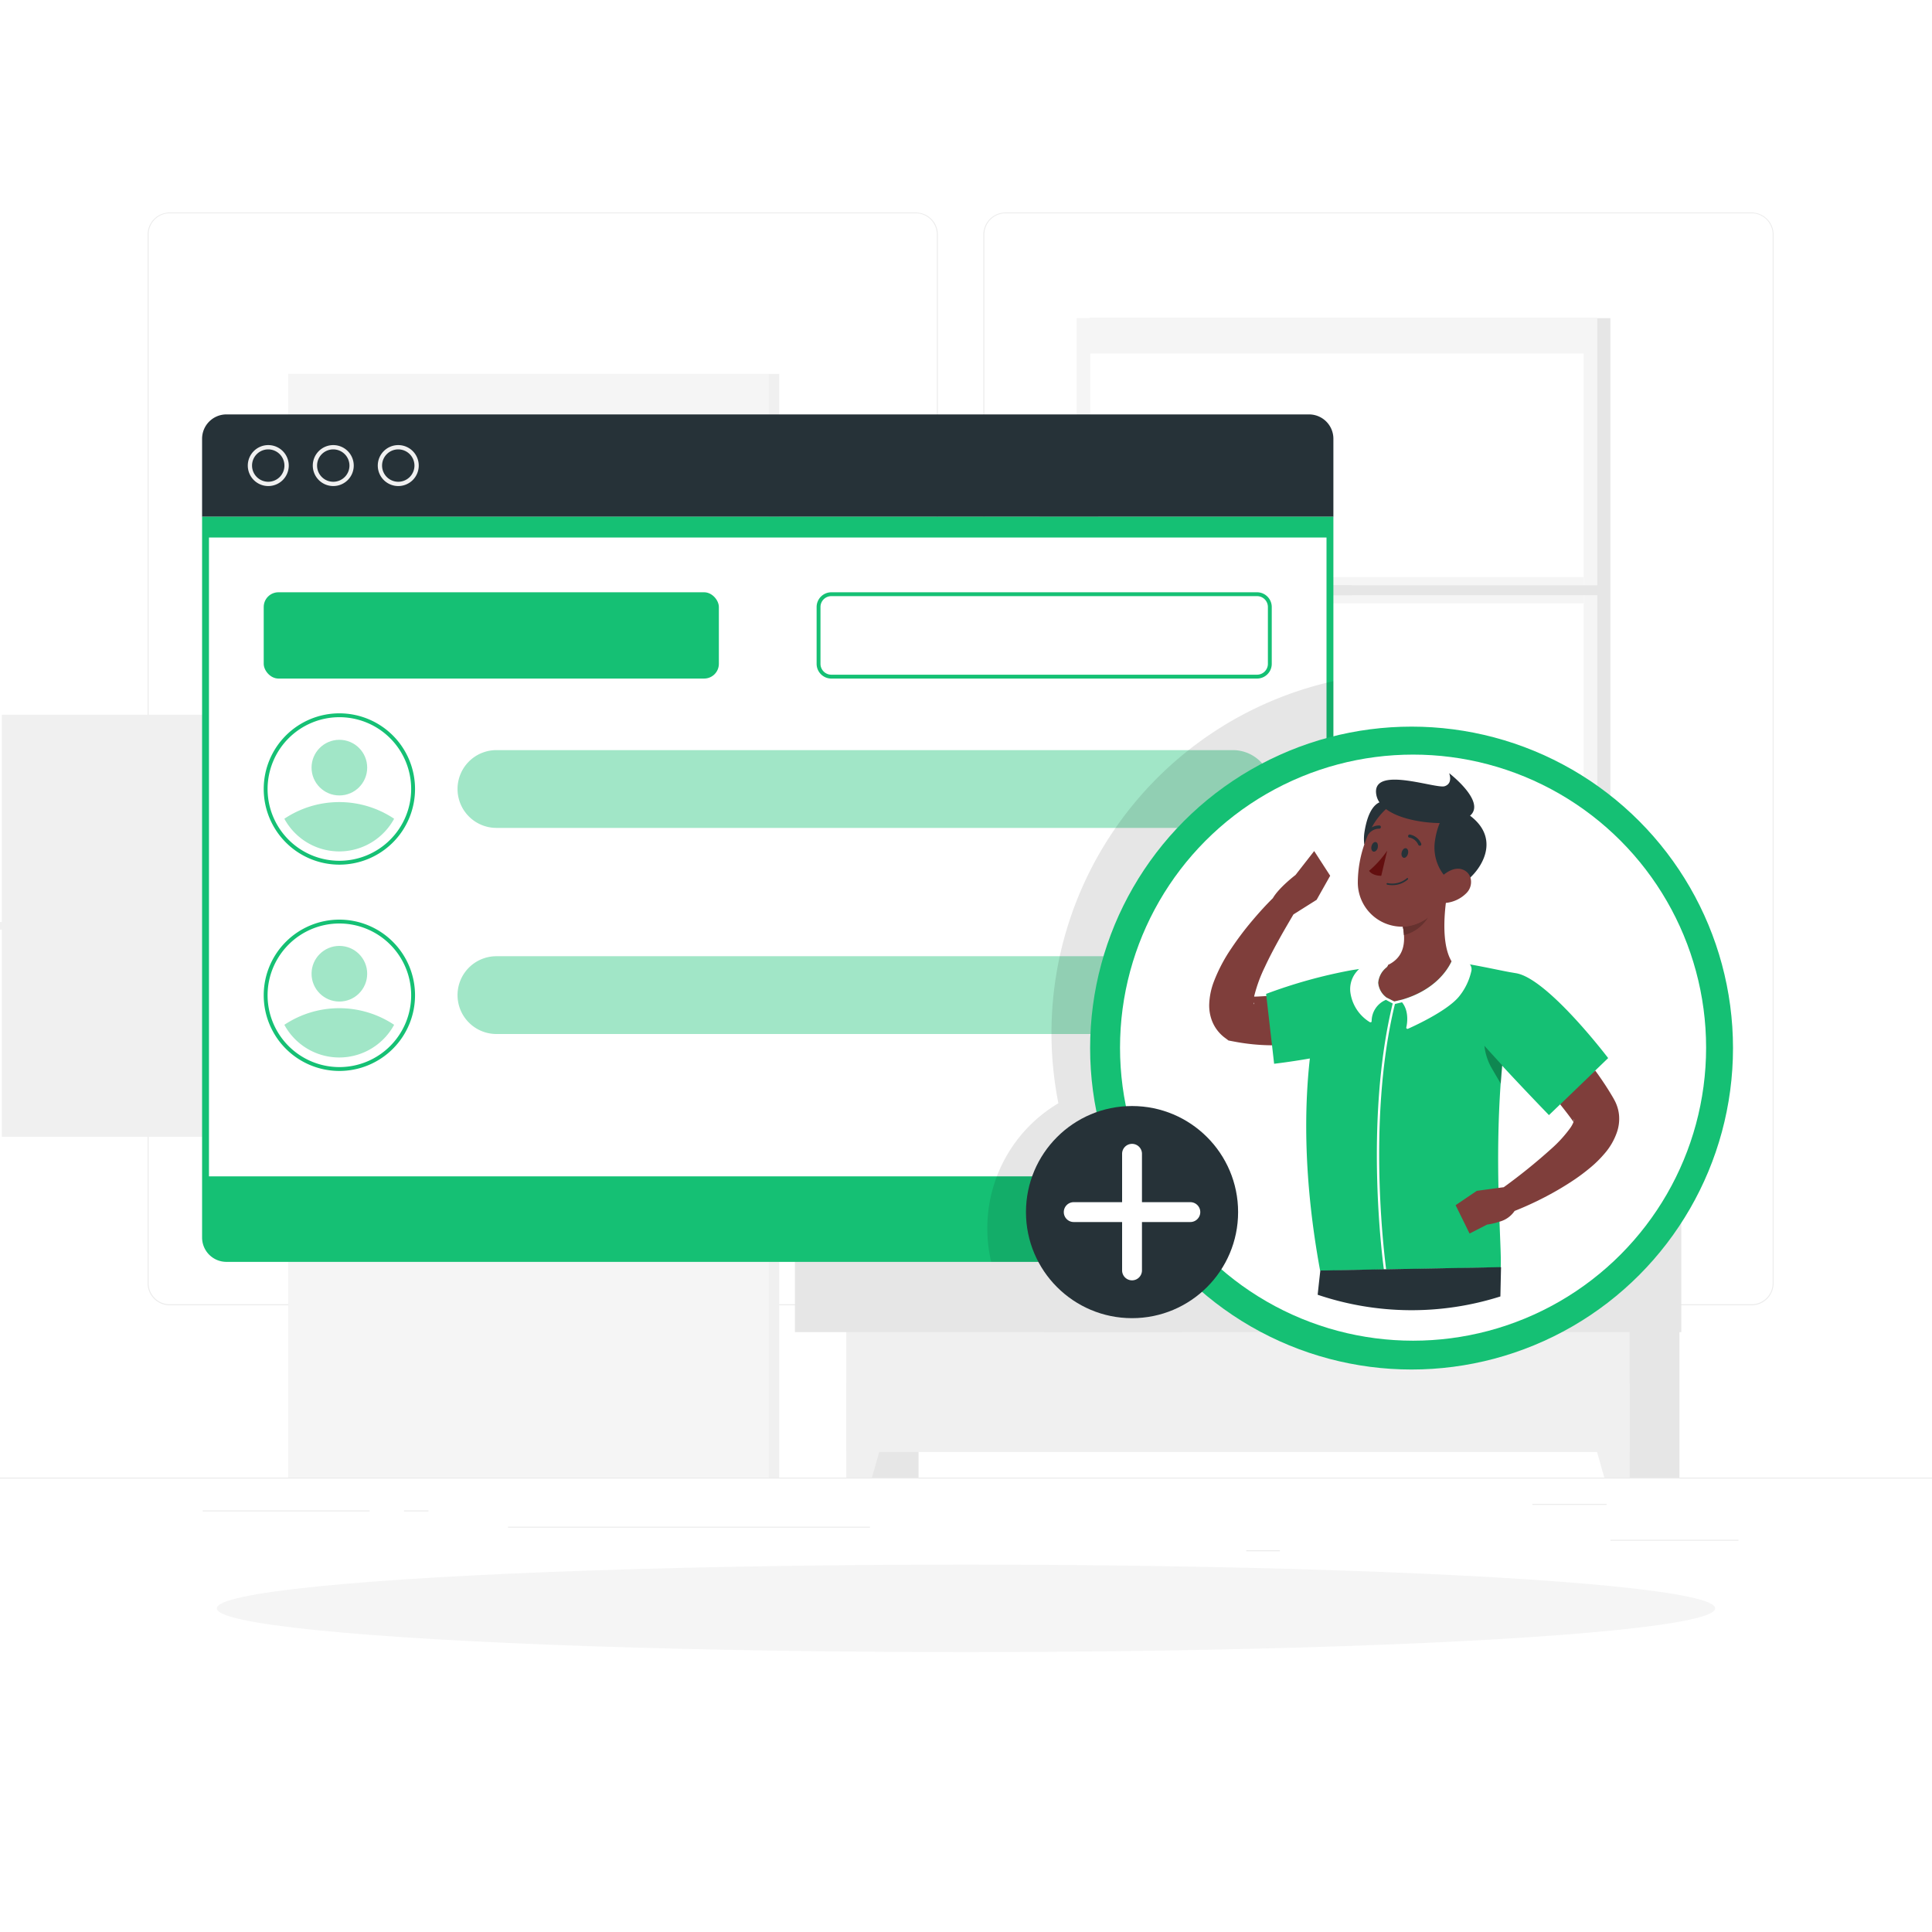 <svg class="animated" id="freepik_stories-add-user" xmlns="http://www.w3.org/2000/svg" viewBox="0 0 500 500" version="1.1" xmlns:xlink="http://www.w3.org/1999/xlink" xmlns:svgjs="http://svgjs.com/svgjs"><style>svg#freepik_stories-add-user:not(.animated) .animable {opacity: 0;}svg#freepik_stories-add-user.animated #freepik--background-complete--inject-131 {animation: 1s 1 forwards cubic-bezier(.36,-0.01,.5,1.38) fadeIn;animation-delay: 0s;}svg#freepik_stories-add-user.animated #freepik--Shadow--inject-131 {animation: 1s 1 forwards cubic-bezier(.36,-0.01,.5,1.38) zoomOut;animation-delay: 0s;}svg#freepik_stories-add-user.animated #freepik--Window--inject-131 {animation: 1s 1 forwards cubic-bezier(.36,-0.01,.5,1.38) zoomIn,6s Infinite  linear floating;animation-delay: 0s,1s;}svg#freepik_stories-add-user.animated #freepik--Character--inject-131 {animation: 1s 1 forwards cubic-bezier(.36,-0.01,.5,1.38) slideRight;animation-delay: 0s;}            @keyframes fadeIn {                0% {                    opacity: 0;                }                100% {                    opacity: 1;                }            }                    @keyframes zoomOut {                0% {                    opacity: 0;                    transform: scale(1.5);                }                100% {                    opacity: 1;                    transform: scale(1);                }            }                    @keyframes zoomIn {                0% {                    opacity: 0;                    transform: scale(0.5);                }                100% {                    opacity: 1;                    transform: scale(1);                }            }                    @keyframes floating {                0% {                    opacity: 1;                    transform: translateY(0px);                }                50% {                    transform: translateY(-10px);                }                100% {                    opacity: 1;                    transform: translateY(0px);                }            }                    @keyframes slideRight {                0% {                    opacity: 0;                    transform: translateX(30px);                }                100% {                    opacity: 1;                    transform: translateX(0);                }            }        </style><g id="freepik--background-complete--inject-131" class="animable" style="transform-origin: 250px 228.23px;"><rect y="382.4" width="500" height="0.25" style="fill: rgb(235, 235, 235); transform-origin: 250px 382.525px;" id="elraazt51wrlr" class="animable"></rect><rect x="416.78" y="398.49" width="33.12" height="0.25" style="fill: rgb(235, 235, 235); transform-origin: 433.34px 398.615px;" id="elgq1lrpsvekv" class="animable"></rect><rect x="322.53" y="401.21" width="8.69" height="0.25" style="fill: rgb(235, 235, 235); transform-origin: 326.875px 401.335px;" id="el29wx9k6v2kj" class="animable"></rect><rect x="396.59" y="389.21" width="19.19" height="0.25" style="fill: rgb(235, 235, 235); transform-origin: 406.185px 389.335px;" id="el5eoz8n64pc6" class="animable"></rect><rect x="52.46" y="390.89" width="43.19" height="0.25" style="fill: rgb(235, 235, 235); transform-origin: 74.055px 391.015px;" id="eljy5vi7u5b7" class="animable"></rect><rect x="104.56" y="390.89" width="6.33" height="0.25" style="fill: rgb(235, 235, 235); transform-origin: 107.725px 391.015px;" id="elo7naptl5g7" class="animable"></rect><rect x="131.47" y="395.11" width="93.68" height="0.25" style="fill: rgb(235, 235, 235); transform-origin: 178.31px 395.235px;" id="elo2i13i6nu1" class="animable"></rect><path d="M237,337.8H43.91a5.71,5.71,0,0,1-5.7-5.71V60.66A5.71,5.71,0,0,1,43.91,55H237a5.71,5.71,0,0,1,5.71,5.71V332.09A5.71,5.71,0,0,1,237,337.8ZM43.91,55.2a5.46,5.46,0,0,0-5.45,5.46V332.09a5.46,5.46,0,0,0,5.45,5.46H237a5.47,5.47,0,0,0,5.46-5.46V60.66A5.47,5.47,0,0,0,237,55.2Z" style="fill: rgb(235, 235, 235); transform-origin: 140.46px 196.4px;" id="eldbgrio72spl" class="animable"></path><path d="M453.31,337.8H260.21a5.72,5.72,0,0,1-5.71-5.71V60.66A5.72,5.72,0,0,1,260.21,55h193.1A5.71,5.71,0,0,1,459,60.66V332.09A5.71,5.71,0,0,1,453.31,337.8ZM260.21,55.2a5.47,5.47,0,0,0-5.46,5.46V332.09a5.47,5.47,0,0,0,5.46,5.46h193.1a5.47,5.47,0,0,0,5.46-5.46V60.66a5.47,5.47,0,0,0-5.46-5.46Z" style="fill: rgb(235, 235, 235); transform-origin: 356.75px 196.4px;" id="elv7d3a89x7nm" class="animable"></path><g id="elaus36btxdlr"><rect x="219.1" y="254.53" width="18.62" height="127.87" style="fill: rgb(230, 230, 230); transform-origin: 228.41px 318.465px; transform: rotate(180deg);" class="animable"></rect></g><polygon points="225.66 382.4 219.1 382.4 219.1 358.1 232.53 358.1 225.66 382.4" style="fill: rgb(240, 240, 240); transform-origin: 225.815px 370.25px;" id="eltshyr62efzm" class="animable"></polygon><g id="eld5xuxau35va"><rect x="416.02" y="254.53" width="18.62" height="127.87" style="fill: rgb(230, 230, 230); transform-origin: 425.33px 318.465px; transform: rotate(180deg);" class="animable"></rect></g><g id="elk4ai4a22yw"><rect x="219.1" y="254.53" width="202.64" height="121.24" style="fill: rgb(240, 240, 240); transform-origin: 320.42px 315.15px; transform: rotate(180deg);" class="animable"></rect></g><polygon points="415.19 382.4 421.75 382.4 421.75 358.1 408.32 358.1 415.19 382.4" style="fill: rgb(240, 240, 240); transform-origin: 415.035px 370.25px;" id="elzpaylpmamxn" class="animable"></polygon><g id="elkdosmoxmz7"><rect x="334.83" y="284.68" width="100.29" height="60.07" style="fill: rgb(230, 230, 230); transform-origin: 384.975px 314.715px; transform: rotate(-90deg);" class="animable"></rect></g><path d="M379,268.09h11.88A20.15,20.15,0,0,0,404.56,263H365.38A20.17,20.17,0,0,0,379,268.09Z" style="fill: rgb(240, 240, 240); transform-origin: 384.97px 265.546px;" id="elegti3te4lds" class="animable"></path><g id="elyxsiyn0imf"><rect x="270.28" y="284.68" width="100.29" height="60.07" style="fill: rgb(230, 230, 230); transform-origin: 320.425px 314.715px; transform: rotate(-90deg);" class="animable"></rect></g><path d="M313.87,268.09h11.89A20.17,20.17,0,0,0,339.41,263H300.23A20.14,20.14,0,0,0,313.87,268.09Z" style="fill: rgb(240, 240, 240); transform-origin: 319.82px 265.546px;" id="elk7ayxobrlyg" class="animable"></path><g id="el4hx0k5zkktx"><rect x="205.73" y="284.68" width="100.29" height="60.07" style="fill: rgb(230, 230, 230); transform-origin: 255.875px 314.715px; transform: rotate(-90deg);" class="animable"></rect></g><path d="M249.33,268.09h11.88A20.17,20.17,0,0,0,274.86,263H235.68A20.15,20.15,0,0,0,249.33,268.09Z" style="fill: rgb(240, 240, 240); transform-origin: 255.27px 265.546px;" id="eljazaox7hzdo" class="animable"></path><g id="el84szje6h0rk"><rect x="74.61" y="96.78" width="127.06" height="285.62" style="fill: rgb(240, 240, 240); transform-origin: 138.14px 239.59px; transform: rotate(180deg);" class="animable"></rect></g><g id="elr26zhu11cf"><rect x="74.61" y="96.78" width="124.38" height="285.62" style="fill: rgb(245, 245, 245); transform-origin: 136.8px 239.59px; transform: rotate(180deg);" class="animable"></rect></g><g id="elm6vgm5afz"><rect x="0.47" y="184.98" width="272.66" height="109.22" style="fill: rgb(240, 240, 240); transform-origin: 136.8px 239.59px; transform: rotate(90deg);" class="animable"></rect></g><path d="M180.67,154h0a29.77,29.77,0,0,0-29.77-29.78H122.7A29.78,29.78,0,0,0,92.92,154h87.75Z" style="fill: rgb(250, 250, 250); transform-origin: 136.795px 139.11px;" id="elvrmrmkoz4ko" class="animable"></path><g id="elhitj36naa0a"><rect x="104.23" y="282.52" width="65.14" height="87.75" style="fill: rgb(245, 245, 245); transform-origin: 136.8px 326.395px; transform: rotate(90deg);" class="animable"></rect></g><rect x="141.97" y="172.33" width="38.71" height="113.09" style="fill: rgb(245, 245, 245); transform-origin: 161.325px 228.875px;" id="elbwsjc3m9n1" class="animable"></rect><rect x="92.92" y="172.33" width="38.71" height="113.09" style="fill: rgb(245, 245, 245); transform-origin: 112.275px 228.875px;" id="el6ibhikiaqds" class="animable"></rect><path d="M107,228.37H91.1a2.46,2.46,0,0,1-2.46-2.46h0a2.47,2.47,0,0,1,2.46-2.46H107a2.47,2.47,0,0,1,2.46,2.46h0A2.46,2.46,0,0,1,107,228.37Z" style="fill: rgb(224, 224, 224); transform-origin: 99.05px 225.91px;" id="elqk0zt2juvom" class="animable"></path><g id="elid9r0e4z8qn"><rect x="-53.16" y="238.61" width="272.66" height="1.97" style="fill: rgb(240, 240, 240); transform-origin: 83.17px 239.595px; transform: rotate(90deg);" class="animable"></rect></g><g id="el2eop5cfk97m"><rect x="282.03" y="82.33" width="134.74" height="140.85" style="fill: rgb(230, 230, 230); transform-origin: 349.4px 152.755px; transform: rotate(180deg);" class="animable"></rect></g><g id="eli1s4f36n7ds"><rect x="278.64" y="82.33" width="134.74" height="140.85" style="fill: rgb(245, 245, 245); transform-origin: 346.01px 152.755px; transform: rotate(180deg);" class="animable"></rect></g><g id="el13lj76em6xu"><rect x="270.77" y="223.18" width="146.01" height="7.32" style="fill: rgb(230, 230, 230); transform-origin: 343.775px 226.84px; transform: rotate(180deg);" class="animable"></rect></g><g id="elh3hloccibrc"><rect x="266.95" y="223.18" width="138.49" height="7.32" style="fill: rgb(245, 245, 245); transform-origin: 336.195px 226.84px; transform: rotate(180deg);" class="animable"></rect></g><g id="elow2byqzcjm"><rect x="282.16" y="91.48" width="127.7" height="122.55" style="fill: rgb(255, 255, 255); transform-origin: 346.01px 152.755px; transform: rotate(90deg);" class="animable"></rect></g><g id="elc0fkf74pwdg"><rect x="282.16" y="149.36" width="127.7" height="6.79" style="fill: rgb(245, 245, 245); transform-origin: 346.01px 152.755px; transform: rotate(90deg);" class="animable"></rect></g><g id="elig4zgy6p9cn"><rect x="222.17" y="151.47" width="127.7" height="2.57" style="fill: rgb(230, 230, 230); transform-origin: 286.02px 152.755px; transform: rotate(90deg);" class="animable"></rect></g><g id="elgzki321sugg"><rect x="286.84" y="151.47" width="127.7" height="2.57" style="fill: rgb(230, 230, 230); transform-origin: 350.69px 152.755px; transform: rotate(90deg);" class="animable"></rect></g><path d="M300.15,226.53c-2.48-25.68-4.21-67.34-2.87-81.28a1.73,1.73,0,0,1,.7-1.2h0a1.71,1.71,0,0,1,2.72,1.43c-.23,6.91-.5,24.17,1,53.94.73,14.82,1.78,25,1.06,27.11Z" style="fill: rgb(230, 230, 230); transform-origin: 299.908px 185.125px;" id="elt7fyrkazvye" class="animable"></path><path d="M290.91,167.35c-7.06-7.84-21.47-13.41-36.15-13.38-5.77,0,17.54,9.11,27.23,19.16,7.53,7.8,16,20.93,18.91,28.22C299,186,298,175.18,290.91,167.35Z" style="fill: rgb(230, 230, 230); transform-origin: 277.377px 177.66px;" id="elktd876e2jc" class="animable"></path><path d="M304.9,169.74c5.86-8.16,19.38-14.44,34-15.15,5.74-.28-16.12,10-24.28,20.46-6.33,8.15-12.83,21.66-14.62,29.06C299.59,188.74,299,177.9,304.9,169.74Z" style="fill: rgb(230, 230, 230); transform-origin: 319.804px 179.347px;" id="elvs0ueao0epd" class="animable"></path><path d="M290.6,138.74c-6-6.64-18.18-11.36-30.62-11.33-4.88,0,14.85,7.72,23.06,16.22,6.38,6.61,13.57,17.73,16,23.9C297.47,154.55,296.57,145.37,290.6,138.74Z" style="fill: rgb(230, 230, 230); transform-origin: 279.127px 147.47px;" id="elry06uh4r7wi" class="animable"></path><path d="M302.44,148.55c5-6.91,16.41-12.23,28.81-12.83,4.86-.23-13.65,8.44-20.56,17.33-5.36,6.9-10.87,18.34-12.38,24.61C298,164.64,297.48,155.46,302.44,148.55Z" style="fill: rgb(230, 230, 230); transform-origin: 315.089px 156.688px;" id="elesi8uaosyo9" class="animable"></path><path d="M301.14,254.53h0a14.58,14.58,0,0,1-14.56-13.75l-1.29-22.32H317l-1.29,22.32A14.58,14.58,0,0,1,301.14,254.53Z" style="fill: rgb(230, 230, 230); transform-origin: 301.145px 236.495px;" id="elynx3zm6afbe" class="animable"></path><polygon points="319.05 223.53 283.24 223.53 282.21 214.24 320.07 214.24 319.05 223.53" style="fill: rgb(230, 230, 230); transform-origin: 301.14px 218.885px;" id="elswix8a5czaj" class="animable"></polygon></g><g id="freepik--Shadow--inject-131" class="animable" style="transform-origin: 250px 416.24px;"><ellipse id="freepik--path--inject-131" cx="250" cy="416.24" rx="193.89" ry="11.32" style="fill: rgb(245, 245, 245); transform-origin: 250px 416.24px;" class="animable"></ellipse></g><g id="freepik--Window--inject-131" class="animable animator-active" style="transform-origin: 198.69px 216.91px;"><path d="M52.3,113.53a6.3,6.3,0,0,1,6.28-6.28H338.8a6.3,6.3,0,0,1,6.28,6.28v20.21H52.3Z" style="fill: rgb(38, 50, 56); transform-origin: 198.69px 120.495px;" id="el0pku1cqupvp" class="animable"></path><path d="M103.07,125.79a5.3,5.3,0,1,1,5.3-5.3A5.3,5.3,0,0,1,103.07,125.79Zm0-9.49a4.19,4.19,0,1,0,4.19,4.19A4.2,4.2,0,0,0,103.07,116.3Z" style="fill: rgb(240, 240, 240); transform-origin: 103.07px 120.49px;" id="elvbl0mzq6al9" class="animable"></path><path d="M86.24,125.79a5.3,5.3,0,1,1,5.31-5.3A5.3,5.3,0,0,1,86.24,125.79Zm0-9.49a4.19,4.19,0,1,0,4.2,4.19A4.2,4.2,0,0,0,86.24,116.3Z" style="fill: rgb(240, 240, 240); transform-origin: 86.25px 120.49px;" id="elvifpon8zis" class="animable"></path><path d="M69.42,125.79a5.3,5.3,0,1,1,5.31-5.3A5.3,5.3,0,0,1,69.42,125.79Zm0-9.49a4.19,4.19,0,1,0,4.19,4.19A4.2,4.2,0,0,0,69.42,116.3Z" style="fill: rgb(240, 240, 240); transform-origin: 69.43px 120.49px;" id="eliag00iod03" class="animable"></path><path d="M338.8,326.57H58.58a6.3,6.3,0,0,1-6.28-6.28V133.74H345.08V320.29A6.3,6.3,0,0,1,338.8,326.57Z" style="fill: rgb(21, 192, 116); transform-origin: 198.69px 230.155px;" id="elgslzskod12r" class="animable"></path><rect x="54.08" y="139.11" width="289.22" height="165.33" style="fill: rgb(255, 255, 255); transform-origin: 198.69px 221.775px;" id="elqz2w43sm54l" class="animable"></rect><rect x="68.25" y="153.28" width="117.79" height="22.33" rx="3.81" style="fill: rgb(21, 192, 116); transform-origin: 127.145px 164.445px;" id="el7uf8840b7xi" class="animable"></rect><path d="M325.32,154.28a2.81,2.81,0,0,1,2.81,2.81V171.8a2.81,2.81,0,0,1-2.81,2.81H215.15a2.81,2.81,0,0,1-2.81-2.81V157.09a2.81,2.81,0,0,1,2.81-2.81H325.32m0-1H215.15a3.82,3.82,0,0,0-3.81,3.81V171.8a3.81,3.81,0,0,0,3.81,3.81H325.32a3.81,3.81,0,0,0,3.81-3.81V157.09a3.82,3.82,0,0,0-3.81-3.81Z" style="fill: rgb(21, 192, 116); transform-origin: 270.235px 164.445px;" id="elslmmoudm06" class="animable"></path><path d="M87.83,185.61a18.58,18.58,0,1,1-18.58,18.58,18.6,18.6,0,0,1,18.58-18.58m0-1a19.58,19.58,0,1,0,19.58,19.58,19.58,19.58,0,0,0-19.58-19.58Z" style="fill: rgb(21, 192, 116); transform-origin: 87.83px 204.19px;" id="elfsh129z2ro8" class="animable"></path><g id="elfs6ivvcqpc"><path d="M102,211.89a16.16,16.16,0,0,1-28.41,0,25.56,25.56,0,0,1,28.41,0Z" style="fill: rgb(21, 192, 116); opacity: 0.4; transform-origin: 87.795px 213.962px;" class="animable"></path></g><g id="elb0i31fk4dh9"><circle cx="87.83" cy="198.66" r="7.2" style="fill: rgb(21, 192, 116); opacity: 0.4; transform-origin: 87.83px 198.66px;" class="animable"></circle></g><g id="elz7zmly7455"><path d="M319.06,214.26H128.48a10.07,10.07,0,0,1-10.07-10.07h0a10.06,10.06,0,0,1,10.07-10.06H319.06a10.06,10.06,0,0,1,10.07,10.06h0A10.07,10.07,0,0,1,319.06,214.26Z" style="fill: rgb(21, 192, 116); opacity: 0.4; transform-origin: 223.77px 204.195px;" class="animable"></path></g><path d="M87.83,239a18.58,18.58,0,1,1-18.58,18.58A18.59,18.59,0,0,1,87.83,239m0-1a19.58,19.58,0,1,0,19.58,19.58A19.58,19.58,0,0,0,87.83,238Z" style="fill: rgb(21, 192, 116); transform-origin: 87.83px 257.58px;" id="elv5azq549y4" class="animable"></path><g id="elqbaasoujpu"><path d="M102,265.22a16.16,16.16,0,0,1-28.41,0,25.61,25.61,0,0,1,28.41,0Z" style="fill: rgb(21, 192, 116); opacity: 0.4; transform-origin: 87.795px 267.297px;" class="animable"></path></g><g id="elv9ytegvdhyf"><circle cx="87.83" cy="252" r="7.2" style="fill: rgb(21, 192, 116); opacity: 0.4; transform-origin: 87.83px 252px;" class="animable"></circle></g><g id="el29i14nvcezo"><path d="M128.48,247.46H319.06a10.07,10.07,0,0,1,10.07,10.07v0a10.07,10.07,0,0,1-10.07,10.07H128.48a10.07,10.07,0,0,1-10.07-10.07v0a10.06,10.06,0,0,1,10.06-10.06Z" style="fill: rgb(21, 192, 116); opacity: 0.4; transform-origin: 223.77px 257.53px;" class="animable"></path></g><g id="ely4va78ciltp"><path d="M272.12,267.3a93.48,93.48,0,0,0,1.79,18.22,37.58,37.58,0,0,0-18.39,32.23,37.17,37.17,0,0,0,1,8.82H338.8a6.3,6.3,0,0,0,6.28-6.28v-144A93.33,93.33,0,0,0,272.12,267.3Z" style="opacity: 0.1; transform-origin: 300.3px 251.43px;" class="animable"></path></g></g><g id="freepik--Character--inject-131" class="animable" style="transform-origin: 365.31px 271.24px;"><g id="el1975unq5gfb"><circle cx="365.31" cy="271.24" r="83.19" style="fill: rgb(21, 192, 116); transform-origin: 365.31px 271.24px; transform: rotate(-45deg);" class="animable"></circle></g><g id="elimauwb6fmv8"><circle cx="365.7" cy="271.13" r="75.84" style="fill: rgb(255, 255, 255); transform-origin: 365.7px 271.13px; transform: rotate(-45deg);" class="animable"></circle></g><path d="M340.11,220.25l-4.84,6.2s-4.25,3.22-5.86,6c-1.88,1.86-3.6,3.77-5.3,5.78a79.5,79.5,0,0,0-5.44,7.21,41.84,41.84,0,0,0-4.52,8.59,18.16,18.16,0,0,0-1.21,6,11.13,11.13,0,0,0,.76,4.25,10,10,0,0,0,3.17,4.2l1.06.8,1.59.3a53.59,53.59,0,0,0,9.52.94l1.26-.11L329,257.73c-1.07,0-3.37.21-4.42.19,0-.2.08-.4.13-.6a37.81,37.81,0,0,1,2.6-7c1.12-2.43,2.41-4.86,3.75-7.28,1.18-2.14,2.45-4.29,3.68-6.39l6-3.78,3.51-6.23Zm-15.61,39.5a1.68,1.68,0,0,1,0-.29.76.76,0,0,1,.09.23C324.62,259.93,324.55,259.94,324.5,259.75Z" style="fill: rgb(127, 62, 59); transform-origin: 328.594px 245.385px;" id="elzvau0rxzvnj" class="animable"></path><path d="M374.19,233.65c.15-.77-5.11-3.41-8.73-1.26-3.13,1.86-3.53,4.4-2.39,7.43,0,.21.08.42.11.63.07.49.13,1,.16,1.46.23,3.19-.61,6.16-4.2,7.85,0,.2-.49.41-.65.55a7.15,7.15,0,0,0-2.38,4.55c0,1.3,1.23,2.33,2.66,3.57l2,1.35,2.74-.26c8.41-2.47,12.34-10.15,12.16-10.72C373.51,245.24,373.54,239,374.19,233.65Z" style="fill: rgb(127, 62, 59); transform-origin: 365.893px 245.672px;" id="el14htouh1554n" class="animable"></path><path d="M392.37,251.87l-1.52-.26c-2-.32-10.92-2.34-15.23-2.72h0c-1,2.13-4.28,7.33-12.69,9.8l-2.08.49-2-1a5.3,5.3,0,0,1-2.18-3.84,5.69,5.69,0,0,1,2.18-4,.66.66,0,0,0,.17-.23c0-.24,0-.4,0-.42-.63.08-8.61,1.29-9.28,1.4a130,130,0,0,0-22.07,6.13l.08.72,1.45,12.59.54,4.77s4-.45,9.25-1.37c-1.43,12.74-1.71,31.2,2.66,54.93l17.07-.32,29.66-.55c.12-2-.1-6.14-.31-11.8l-.27-8.74c-.16-7.72-.13-17,.56-26.92.11-1.57.24-3.15.38-4.75h0c6.06,6.55,12.13,12.81,12.13,12.81l2.87-2.76c3.67-1.77,6.56-4.94,9.08-8.75l3.37-3.25S400.57,253.25,392.37,251.87Z" style="fill: rgb(21, 192, 116); transform-origin: 371.93px 288.875px;" id="elifqeals86hp" class="animable"></path><g id="elddwckr9tezn"><path d="M384.16,270.64a14.91,14.91,0,0,0,1.95,5.9l2.3,3.94c.11-1.57.24-3.15.38-4.75C387.21,274,385.63,272.29,384.16,270.64Z" style="opacity: 0.3; transform-origin: 386.475px 275.56px;" class="animable"></path></g><g id="el3tlsp3pzbj4"><path d="M388.8,275.74h0c-.14,1.6-.27,3.18-.38,4.75h0C388.52,278.92,388.66,277.33,388.8,275.74Z" style="opacity: 0.3; transform-origin: 388.61px 278.115px;" class="animable"></path></g><path d="M363.07,239.82c0,.21.07.42.11.63,0-.21-.07-.42-.11-.63Z" style="fill: rgb(127, 62, 59); transform-origin: 363.125px 240.135px;" id="elgrk19xaq9d" class="animable"></path><g id="elea86guh1jt9"><path d="M363.34,241.91c0-.48-.09-1-.16-1.46C363.25,240.94,363.31,241.43,363.34,241.91Z" style="opacity: 0.2; transform-origin: 363.26px 241.18px;" class="animable"></path></g><path d="M369.56,237.45c-.2.14-.39.29-.6.43a11.54,11.54,0,0,1-5.89,1.94c0,.21.07.42.11.63.07.49.13,1,.16,1.46,0,0,0,.06,0,.09A10.08,10.08,0,0,0,369.56,237.45Z" style="fill: rgb(127, 62, 59); transform-origin: 366.315px 239.725px;" id="el5tusebyvsua" class="animable"></path><path d="M380.79,250.41a2.23,2.23,0,0,0-1.66-1.7l-2.08-.5a1.24,1.24,0,0,0-1.36.59l-.07.09c-1,2.13-4.28,7.33-12.69,9.8l-.65.15h0l-1.43.34-2-1a5.3,5.3,0,0,1-2.18-3.84,5.69,5.69,0,0,1,2.18-4,2.16,2.16,0,0,0,.29-.37c.09-.23.07-.34-.09-.44-2.21-1.59-7.15.86-7.35,1.28-.21.21-.42.43-.63.68a6.93,6.93,0,0,0-1.6,5.3,10.69,10.69,0,0,0,5.07,7.76.23.23,0,0,0,.14,0,.29.29,0,0,0,.16,0,.33.33,0,0,0,.14-.27,6,6,0,0,1,3.7-5.52l1.75.94c-7.52,30.86-2.42,67.85-2.28,68.85h.58s0,0,0,0c0-.38-5.3-37.69,2.28-68.72l1.83-.44c2.13,2.6,1.12,6.46,1.11,6.5a.3.3,0,0,0,.09.3.31.31,0,0,0,.2.07.2.2,0,0,0,.11,0c.4-.18,9.86-4.32,13.17-8.27a15.8,15.8,0,0,0,3.22-6.5A2.12,2.12,0,0,0,380.79,250.41Z" style="fill: rgb(255, 255, 255); transform-origin: 365.13px 288.363px;" id="elree85i80bsf" class="animable"></path><g id="elbps5obdwpme"><path d="M369.56,237.45c-.2.14-.39.29-.6.43a11.54,11.54,0,0,1-5.89,1.94c0,.21.07.42.11.63.07.49.13,1,.16,1.46,0,0,0,.06,0,.09A10.08,10.08,0,0,0,369.56,237.45Z" style="opacity: 0.2; transform-origin: 366.315px 239.725px;" class="animable"></path></g><path d="M357.21,215.37c3.91-5,1.43-8-.23-7.72-1.57.74-3.06,2.83-3.83,7.51a11.82,11.82,0,0,0-.08,3.34C354.68,218.42,357.21,215.37,357.21,215.37Z" style="fill: rgb(38, 50, 56); transform-origin: 356.142px 213.066px;" id="elv2d67h5u2zc" class="animable"></path><path d="M373.6,226.4c10.83-19.05-10.56-21.27-14.92-17a18.55,18.55,0,0,0-3.67,4.72l-.91,1.79a27.36,27.36,0,0,0-1,2.59,30.63,30.63,0,0,0-1.7,9.83,11.44,11.44,0,0,0,11.7,11.49h0a11.54,11.54,0,0,0,5.89-1.94c.21-.14.4-.29.6-.43a13.66,13.66,0,0,0,3.59-3.78C375.4,230.08,374.82,228.27,373.6,226.4Z" style="fill: rgb(127, 62, 59); transform-origin: 364.013px 223.694px;" id="eltp4r942ipnh" class="animable"></path><path d="M353.55,215.32a.42.42,0,0,0,.07.58.43.43,0,0,0,.26.09.37.37,0,0,0,.22-.08.25.25,0,0,0,.1-.08,3.46,3.46,0,0,1,2.73-1.37.42.42,0,0,0,.44-.39.41.41,0,0,0-.38-.44,4.22,4.22,0,0,0-2,.49A4.58,4.58,0,0,0,353.55,215.32Z" style="fill: rgb(38, 50, 56); transform-origin: 355.418px 214.81px;" id="elhxg6rd65y3f" class="animable"></path><path d="M364.37,227.3a.21.21,0,0,0-.29,0,5.87,5.87,0,0,1-5,1.24.21.21,0,0,0-.24.16.22.22,0,0,0,.16.25,6.85,6.85,0,0,0,1.45.13,6,6,0,0,0,3.89-1.48A.21.21,0,0,0,364.37,227.3Z" style="fill: rgb(38, 50, 56); transform-origin: 361.628px 228.161px;" id="el880o7s8j3fy" class="animable"></path><path d="M359,220.16a26.31,26.31,0,0,1-4.69,5.21c1,1.38,3.16,1.28,3.16,1.28Z" style="fill: rgb(99, 15, 15); transform-origin: 356.655px 223.406px;" id="elernwdrt2j9o" class="animable"></path><path d="M355.46,220.4c.45.09,1-.39,1.11-1.08s-.07-1.31-.52-1.4-.95.39-1.11,1.08S355,220.31,355.46,220.4Z" style="fill: rgb(38, 50, 56); transform-origin: 355.745px 219.16px;" id="el2i4jzqftuvt" class="animable"></path><path d="M363.28,222c.45.09.94-.39,1.11-1.08s-.08-1.31-.53-1.4-.95.39-1.11,1.08S362.82,221.87,363.28,222Z" style="fill: rgb(38, 50, 56); transform-origin: 363.571px 220.76px;" id="el0k59jlss2asr" class="animable"></path><path d="M380.45,211.1c4.23-3.62-5.41-11-5.41-11s1.08,2.64-1.16,3.37-18-5.15-17.77,1.52a5.12,5.12,0,0,0,.87,2.63,7.6,7.6,0,0,0,1.7,1.75C362.34,212.15,369,213,372.6,213a18.54,18.54,0,0,0-1.19,4.34,11.55,11.55,0,0,0,2.19,9c2,3.48,4.67,3.38,6.95.73C384.21,223.61,387.74,216.6,380.45,211.1Z" style="fill: rgb(38, 50, 56); transform-origin: 370.405px 214.555px;" id="elofvm3cd1l6m" class="animable"></path><path d="M378.61,225.07c-1.66-.68-3.53.12-5,1.33a9.67,9.67,0,0,0-2.07,2.27c-1.41,2.21-.91,4.78,1.62,5l.44,0,.6,0a8.71,8.71,0,0,0,5.27-2.5,4.05,4.05,0,0,0,1.09-4A3.25,3.25,0,0,0,378.61,225.07Z" style="fill: rgb(127, 62, 59); transform-origin: 375.737px 229.245px;" id="elj1qrswzy2dm" class="animable"></path><path d="M341.7,328.81s-.27,2.34-.69,6.27a75.91,75.91,0,0,0,47.29.44c.1-4.75.17-7.59.17-7.59l-29.7.56h-.58Z" style="fill: rgb(38, 50, 56); transform-origin: 364.74px 333.505px;" id="elm5sn3q9pq5s" class="animable"></path><path d="M419,288.54a9.9,9.9,0,0,0-.58-2.49,9.26,9.26,0,0,0-.51-1.16l-.29-.54-.16-.28c-1.43-2.46-3-4.79-4.6-7l-9.08,8.75c1.2,1.5,2.37,3,3.45,4.54a7.17,7.17,0,0,1-.77,1.45,33,33,0,0,1-5,5.51,147.39,147.39,0,0,1-12.29,9.93l-1.39.18-5.58.76-5.49,3.71,3.61,7.34,4.54-2.32a17.43,17.43,0,0,0,3.19-.75,6.82,6.82,0,0,0,3.93-2.78,83.26,83.26,0,0,0,7.79-3.56,77.34,77.34,0,0,0,7.9-4.69q1.93-1.32,3.82-2.89a29.3,29.3,0,0,0,3.7-3.63,16.68,16.68,0,0,0,3.26-5.57A10.72,10.72,0,0,0,419,288.54Zm-11.69,1.58c0-.05,0-.11,0-.15,0-.24.09-.33.09-.19A1.07,1.07,0,0,1,407.33,290.12Z" style="fill: rgb(127, 62, 59); transform-origin: 397.878px 298.155px;" id="el02jixq7vk162" class="animable"></path><g id="elxzeqks2dmvl"><circle cx="292.97" cy="313.69" r="27.45" style="fill: rgb(38, 50, 56); transform-origin: 292.97px 313.69px; transform: rotate(-80.78deg);" class="animable"></circle></g><path d="M308.06,311.12H295.54V298.6a2.57,2.57,0,1,0-5.14,0v12.52H277.88a2.57,2.57,0,0,0,0,5.14H290.4v12.52a2.57,2.57,0,1,0,5.14,0V316.26h12.52a2.57,2.57,0,0,0,0-5.14Z" style="fill: rgb(255, 255, 255); transform-origin: 292.97px 313.69px;" id="el72aighwy348" class="animable"></path><path d="M364.77,216.76a3.16,3.16,0,0,1,2.28,1.86.42.42,0,0,0,.38.24.35.35,0,0,0,.17,0,.41.41,0,0,0,.2-.55,4,4,0,0,0-2.92-2.33.41.41,0,0,0-.11.82Z" style="fill: rgb(38, 50, 56); transform-origin: 366.126px 217.423px;" id="eljoz5skfts99" class="animable"></path></g><defs>     <filter id="active" height="200%">         <feMorphology in="SourceAlpha" result="DILATED" operator="dilate" radius="2"></feMorphology>                <feFlood flood-color="#32DFEC" flood-opacity="1" result="PINK"></feFlood>        <feComposite in="PINK" in2="DILATED" operator="in" result="OUTLINE"></feComposite>        <feMerge>            <feMergeNode in="OUTLINE"></feMergeNode>            <feMergeNode in="SourceGraphic"></feMergeNode>        </feMerge>    </filter>    <filter id="hover" height="200%">        <feMorphology in="SourceAlpha" result="DILATED" operator="dilate" radius="2"></feMorphology>                <feFlood flood-color="#ff0000" flood-opacity="0.5" result="PINK"></feFlood>        <feComposite in="PINK" in2="DILATED" operator="in" result="OUTLINE"></feComposite>        <feMerge>            <feMergeNode in="OUTLINE"></feMergeNode>            <feMergeNode in="SourceGraphic"></feMergeNode>        </feMerge>            <feColorMatrix type="matrix" values="0   0   0   0   0                0   1   0   0   0                0   0   0   0   0                0   0   0   1   0 "></feColorMatrix>    </filter></defs></svg>